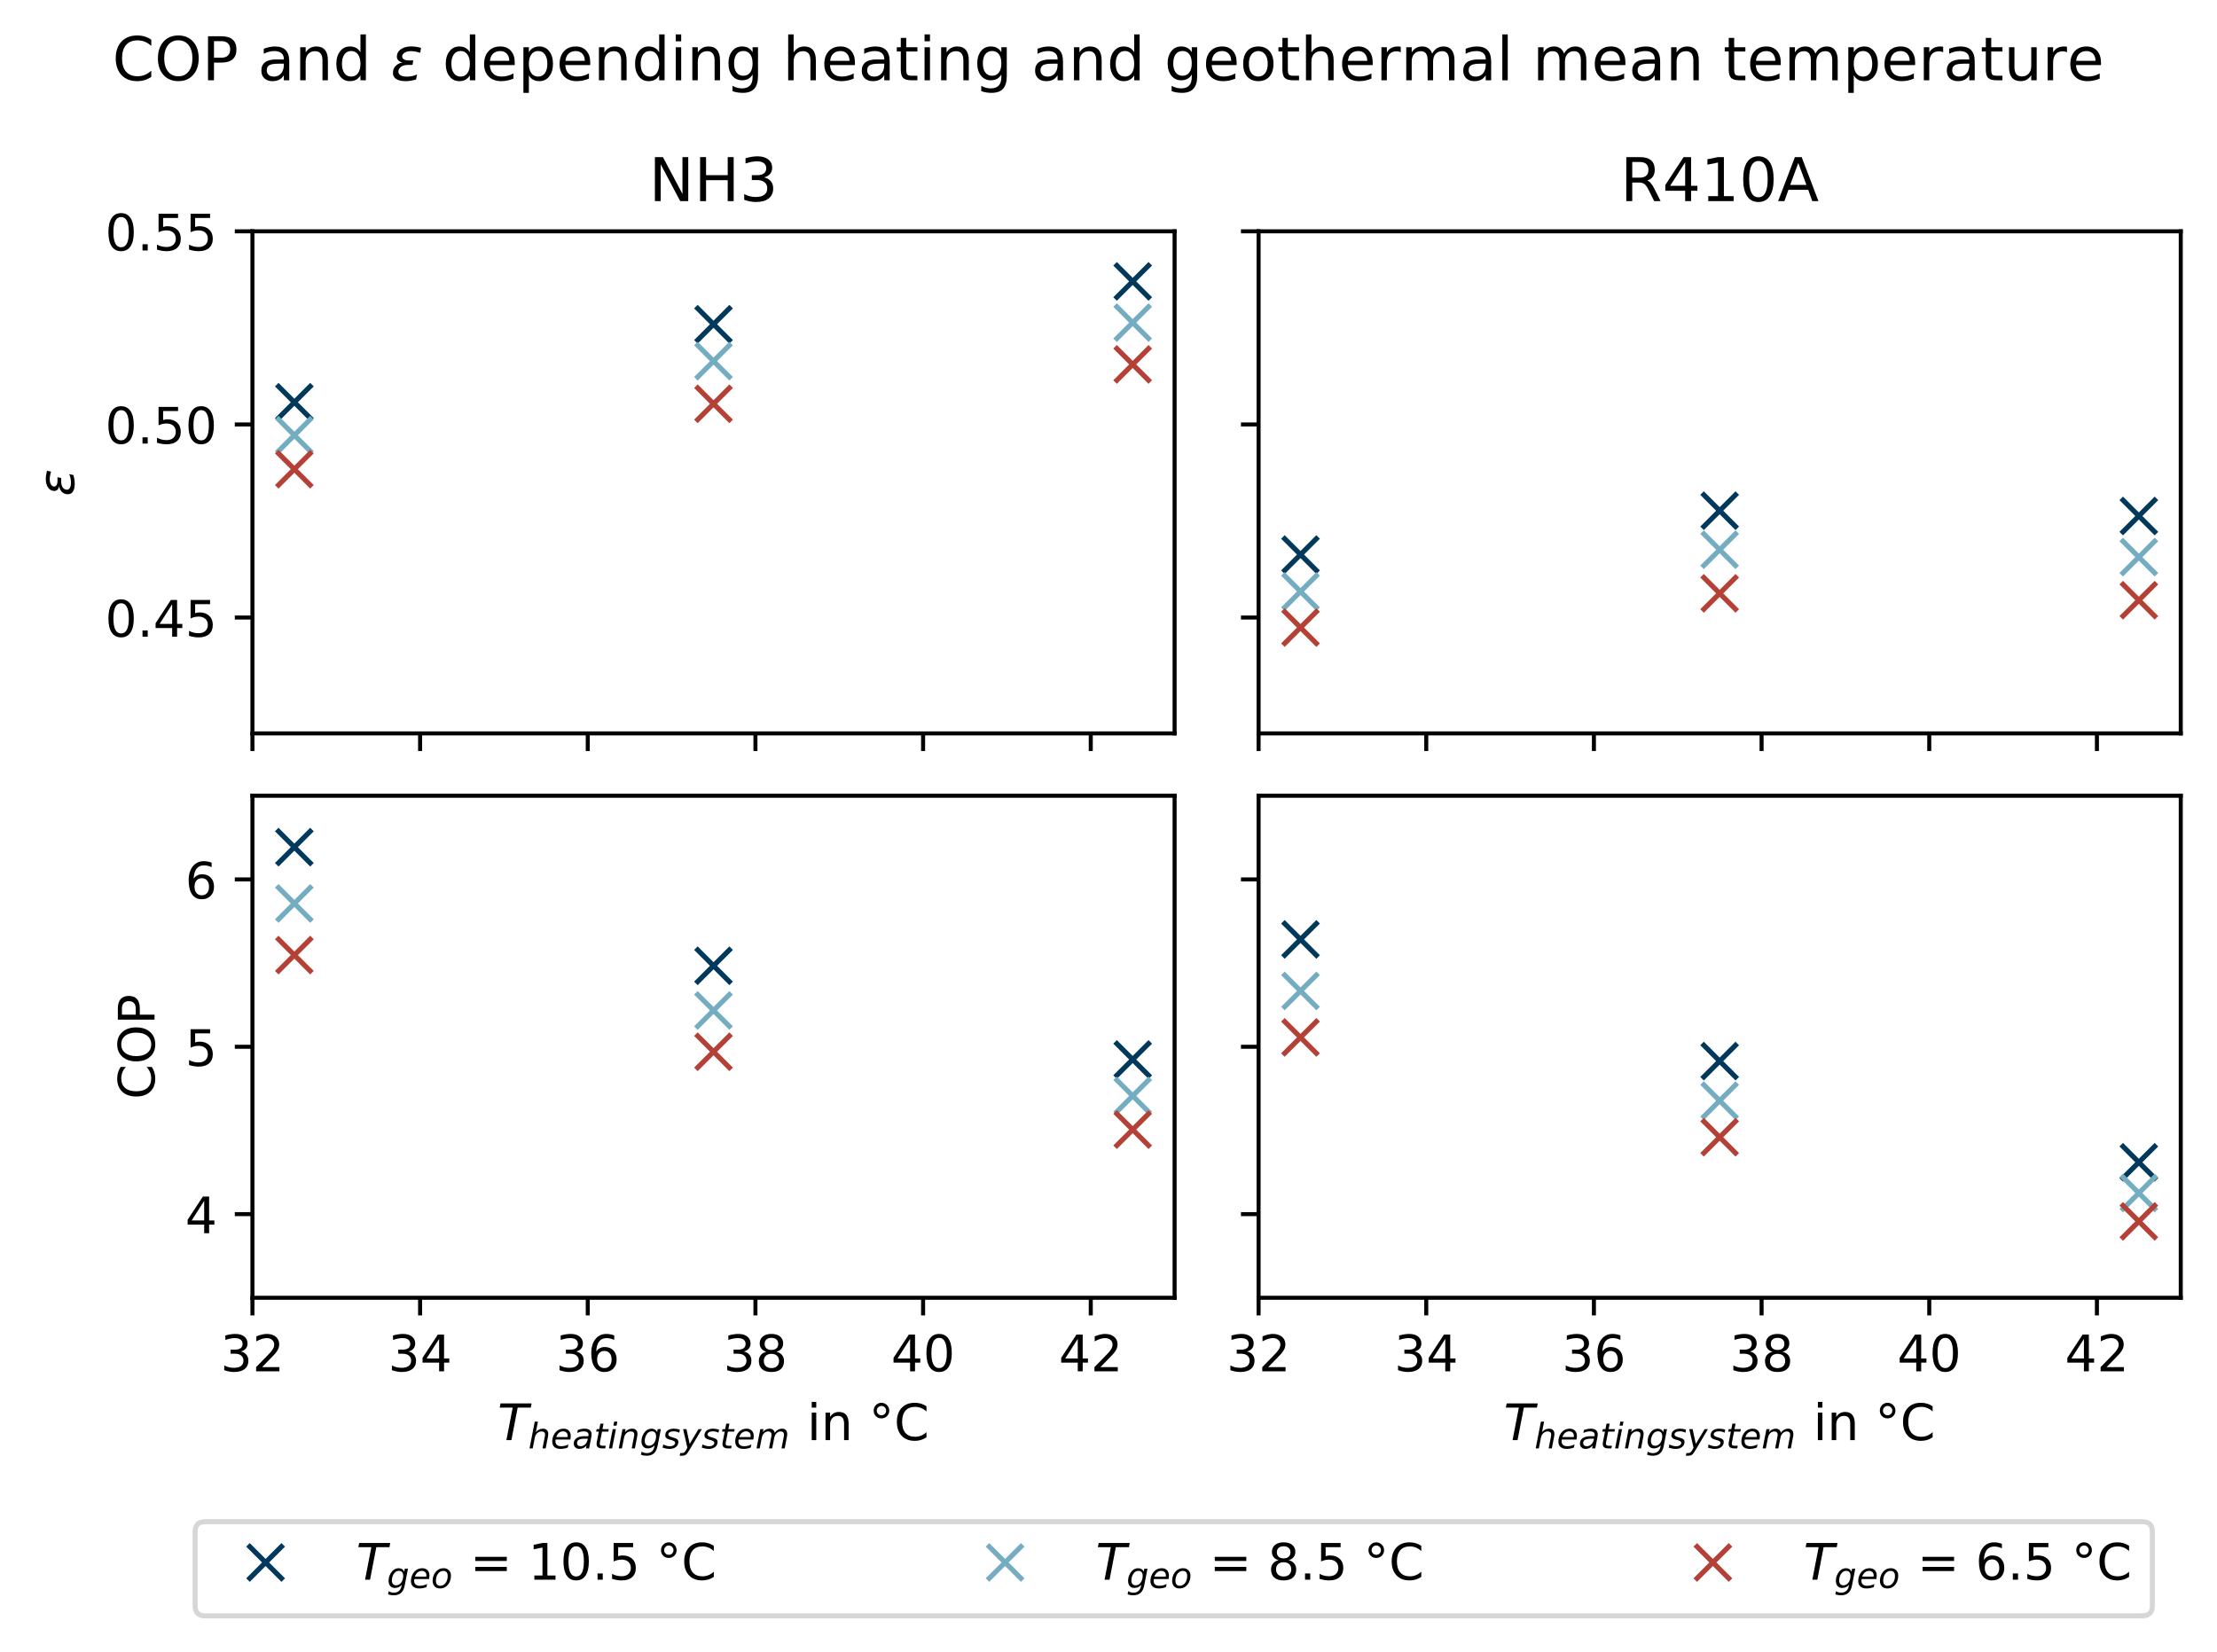 <?xml version="1.0" encoding="utf-8" standalone="no"?>
<!DOCTYPE svg PUBLIC "-//W3C//DTD SVG 1.1//EN"
  "http://www.w3.org/Graphics/SVG/1.1/DTD/svg11.dtd">
<!-- Created with matplotlib (https://matplotlib.org/) -->
<svg height="328.2pt" version="1.1" viewBox="0 0 440.4 328.2" width="440.4pt" xmlns="http://www.w3.org/2000/svg" xmlns:xlink="http://www.w3.org/1999/xlink">
 <defs>
  <style type="text/css">*{stroke-linecap:butt;stroke-linejoin:round;}</style>
 </defs>
 <g id="figure_1">
  <g id="patch_1">
   <path d="M 0 328.2 
L 440.4 328.2 
L 440.4 0 
L 0 0 
z
" style="fill:#ffffff;"/>
  </g>
  <g id="axes_1">
   <g id="patch_2">
    <path d="M 50.144 145.7 
L 233.33 145.7 
L 233.33 45.959 
L 50.144 45.959 
z
" style="fill:#ffffff;"/>
   </g>
   <g id="matplotlib.axis_1">
    <g id="xtick_1">
     <g id="line2d_1">
      <defs>
       <path d="M 0 0 
L 0 3.5 
" id="ma50e7f4aef" style="stroke:#000000;stroke-width:0.8;"/>
      </defs>
      <g>
       <use style="stroke:#000000;stroke-width:0.8;" x="50.144" xlink:href="#ma50e7f4aef" y="145.7"/>
      </g>
     </g>
    </g>
    <g id="xtick_2">
     <g id="line2d_2">
      <g>
       <use style="stroke:#000000;stroke-width:0.8;" x="83.45" xlink:href="#ma50e7f4aef" y="145.7"/>
      </g>
     </g>
    </g>
    <g id="xtick_3">
     <g id="line2d_3">
      <g>
       <use style="stroke:#000000;stroke-width:0.8;" x="116.757" xlink:href="#ma50e7f4aef" y="145.7"/>
      </g>
     </g>
    </g>
    <g id="xtick_4">
     <g id="line2d_4">
      <g>
       <use style="stroke:#000000;stroke-width:0.8;" x="150.064" xlink:href="#ma50e7f4aef" y="145.7"/>
      </g>
     </g>
    </g>
    <g id="xtick_5">
     <g id="line2d_5">
      <g>
       <use style="stroke:#000000;stroke-width:0.8;" x="183.37" xlink:href="#ma50e7f4aef" y="145.7"/>
      </g>
     </g>
    </g>
    <g id="xtick_6">
     <g id="line2d_6">
      <g>
       <use style="stroke:#000000;stroke-width:0.8;" x="216.677" xlink:href="#ma50e7f4aef" y="145.7"/>
      </g>
     </g>
    </g>
   </g>
   <g id="matplotlib.axis_2">
    <g id="ytick_1">
     <g id="line2d_7">
      <defs>
       <path d="M 0 0 
L -3.5 0 
" id="mf0b07af6fc" style="stroke:#000000;stroke-width:0.8;"/>
      </defs>
      <g>
       <use style="stroke:#000000;stroke-width:0.8;" x="50.144" xlink:href="#mf0b07af6fc" y="122.683"/>
      </g>
     </g>
     <g id="text_1">
      <!-- 0.45 -->
      <g transform="translate(20.878 126.482)scale(0.1 -0.1)">
       <defs>
        <path d="M 31.781 66.406 
Q 24.172 66.406 20.328 58.906 
Q 16.5 51.422 16.5 36.375 
Q 16.5 21.391 20.328 13.891 
Q 24.172 6.391 31.781 6.391 
Q 39.453 6.391 43.281 13.891 
Q 47.125 21.391 47.125 36.375 
Q 47.125 51.422 43.281 58.906 
Q 39.453 66.406 31.781 66.406 
z
M 31.781 74.219 
Q 44.047 74.219 50.516 64.516 
Q 56.984 54.828 56.984 36.375 
Q 56.984 17.969 50.516 8.266 
Q 44.047 -1.422 31.781 -1.422 
Q 19.531 -1.422 13.062 8.266 
Q 6.594 17.969 6.594 36.375 
Q 6.594 54.828 13.062 64.516 
Q 19.531 74.219 31.781 74.219 
z
" id="DejaVuSans-48"/>
        <path d="M 10.688 12.406 
L 21 12.406 
L 21 0 
L 10.688 0 
z
" id="DejaVuSans-46"/>
        <path d="M 37.797 64.312 
L 12.891 25.391 
L 37.797 25.391 
z
M 35.203 72.906 
L 47.609 72.906 
L 47.609 25.391 
L 58.016 25.391 
L 58.016 17.188 
L 47.609 17.188 
L 47.609 0 
L 37.797 0 
L 37.797 17.188 
L 4.891 17.188 
L 4.891 26.703 
z
" id="DejaVuSans-52"/>
        <path d="M 10.797 72.906 
L 49.516 72.906 
L 49.516 64.594 
L 19.828 64.594 
L 19.828 46.734 
Q 21.969 47.469 24.109 47.828 
Q 26.266 48.188 28.422 48.188 
Q 40.625 48.188 47.75 41.5 
Q 54.891 34.812 54.891 23.391 
Q 54.891 11.625 47.562 5.094 
Q 40.234 -1.422 26.906 -1.422 
Q 22.312 -1.422 17.547 -0.641 
Q 12.797 0.141 7.719 1.703 
L 7.719 11.625 
Q 12.109 9.234 16.797 8.062 
Q 21.484 6.891 26.703 6.891 
Q 35.156 6.891 40.078 11.328 
Q 45.016 15.766 45.016 23.391 
Q 45.016 31 40.078 35.438 
Q 35.156 39.891 26.703 39.891 
Q 22.75 39.891 18.812 39.016 
Q 14.891 38.141 10.797 36.281 
z
" id="DejaVuSans-53"/>
       </defs>
       <use xlink:href="#DejaVuSans-48"/>
       <use x="63.623" xlink:href="#DejaVuSans-46"/>
       <use x="95.41" xlink:href="#DejaVuSans-52"/>
       <use x="159.033" xlink:href="#DejaVuSans-53"/>
      </g>
     </g>
    </g>
    <g id="ytick_2">
     <g id="line2d_8">
      <g>
       <use style="stroke:#000000;stroke-width:0.8;" x="50.144" xlink:href="#mf0b07af6fc" y="84.321"/>
      </g>
     </g>
     <g id="text_2">
      <!-- 0.50 -->
      <g transform="translate(20.878 88.12)scale(0.1 -0.1)">
       <use xlink:href="#DejaVuSans-48"/>
       <use x="63.623" xlink:href="#DejaVuSans-46"/>
       <use x="95.41" xlink:href="#DejaVuSans-53"/>
       <use x="159.033" xlink:href="#DejaVuSans-48"/>
      </g>
     </g>
    </g>
    <g id="ytick_3">
     <g id="line2d_9">
      <g>
       <use style="stroke:#000000;stroke-width:0.8;" x="50.144" xlink:href="#mf0b07af6fc" y="45.959"/>
      </g>
     </g>
     <g id="text_3">
      <!-- 0.55 -->
      <g transform="translate(20.878 49.758)scale(0.1 -0.1)">
       <use xlink:href="#DejaVuSans-48"/>
       <use x="63.623" xlink:href="#DejaVuSans-46"/>
       <use x="95.41" xlink:href="#DejaVuSans-53"/>
       <use x="159.033" xlink:href="#DejaVuSans-53"/>
      </g>
     </g>
    </g>
    <g id="text_4">
     <!-- $\epsilon$ -->
     <g transform="translate(14.798 98.58)rotate(-90)scale(0.1 -0.1)">
      <defs>
       <path d="M 19.734 29.5 
Q 14.453 30.672 12.156 33.844 
Q 10.453 36.078 10.453 39.109 
Q 10.453 47.406 18.359 52.25 
Q 24.609 56.062 34.188 56.062 
Q 37.891 56.062 41.938 55.469 
Q 46 54.891 50.531 53.719 
L 48.969 45.562 
Q 44.484 46.969 40.719 47.609 
Q 36.859 48.25 33.406 48.25 
Q 27.594 48.25 23.781 46 
Q 19.188 43.312 19.188 39.406 
Q 19.188 36.812 21.578 35.016 
Q 24.422 32.859 30.078 32.859 
L 37.641 32.859 
L 36.234 25.438 
L 29 25.438 
Q 22.266 25.438 18.312 22.953 
Q 12.938 19.578 12.938 14.312 
Q 12.938 10.984 15.828 8.797 
Q 19.438 6.062 26.812 6.062 
Q 31.344 6.062 35.688 6.938 
Q 40.047 7.859 43.844 9.672 
L 42.188 1.312 
Q 37.547 -0.047 33.297 -0.734 
Q 29.047 -1.422 25.141 -1.422 
Q 13.531 -1.422 8.062 3.031 
Q 3.906 6.453 3.906 12.203 
Q 3.906 19.969 9.375 24.75 
Q 13.422 28.328 19.734 29.5 
z
" id="DejaVuSans-Oblique-949"/>
      </defs>
      <use transform="translate(0 0.938)" xlink:href="#DejaVuSans-Oblique-949"/>
     </g>
    </g>
   </g>
   <g id="line2d_10">
    <defs>
     <path d="M -3.5 3.5 
L 3.5 -3.5 
M -3.5 -3.5 
L 3.5 3.5 
" id="m786927c0de" style="stroke:#00395b;"/>
    </defs>
    <g clip-path="url(#p2576f912fe)">
     <use style="fill:#00395b;stroke:#00395b;" x="225.003" xlink:href="#m786927c0de" y="55.9"/>
     <use style="fill:#00395b;stroke:#00395b;" x="141.737" xlink:href="#m786927c0de" y="64.412"/>
     <use style="fill:#00395b;stroke:#00395b;" x="58.47" xlink:href="#m786927c0de" y="79.911"/>
    </g>
   </g>
   <g id="line2d_11">
    <defs>
     <path d="M -3.5 3.5 
L 3.5 -3.5 
M -3.5 -3.5 
L 3.5 3.5 
" id="mcb3ce2ce5d" style="stroke:#74adc1;"/>
    </defs>
    <g clip-path="url(#p2576f912fe)">
     <use style="fill:#74adc1;stroke:#74adc1;" x="225.003" xlink:href="#mcb3ce2ce5d" y="64.091"/>
     <use style="fill:#74adc1;stroke:#74adc1;" x="141.737" xlink:href="#mcb3ce2ce5d" y="71.744"/>
     <use style="fill:#74adc1;stroke:#74adc1;" x="58.47" xlink:href="#mcb3ce2ce5d" y="86.463"/>
    </g>
   </g>
   <g id="line2d_12">
    <defs>
     <path d="M -3.5 3.5 
L 3.5 -3.5 
M -3.5 -3.5 
L 3.5 3.5 
" id="m6013091cd7" style="stroke:#b54036;"/>
    </defs>
    <g clip-path="url(#p2576f912fe)">
     <use style="fill:#b54036;stroke:#b54036;" x="225.003" xlink:href="#m6013091cd7" y="72.396"/>
     <use style="fill:#b54036;stroke:#b54036;" x="141.737" xlink:href="#m6013091cd7" y="80.217"/>
     <use style="fill:#b54036;stroke:#b54036;" x="58.47" xlink:href="#m6013091cd7" y="93.213"/>
    </g>
   </g>
   <g id="patch_3">
    <path d="M 50.144 145.7 
L 50.144 45.959 
" style="fill:none;stroke:#000000;stroke-linecap:square;stroke-linejoin:miter;stroke-width:0.8;"/>
   </g>
   <g id="patch_4">
    <path d="M 233.33 145.7 
L 233.33 45.959 
" style="fill:none;stroke:#000000;stroke-linecap:square;stroke-linejoin:miter;stroke-width:0.8;"/>
   </g>
   <g id="patch_5">
    <path d="M 50.144 145.7 
L 233.33 145.7 
" style="fill:none;stroke:#000000;stroke-linecap:square;stroke-linejoin:miter;stroke-width:0.8;"/>
   </g>
   <g id="patch_6">
    <path d="M 50.144 45.959 
L 233.33 45.959 
" style="fill:none;stroke:#000000;stroke-linecap:square;stroke-linejoin:miter;stroke-width:0.8;"/>
   </g>
   <g id="text_5">
    <!-- NH3 -->
    <g transform="translate(128.919 39.959)scale(0.12 -0.12)">
     <defs>
      <path d="M 9.812 72.906 
L 23.094 72.906 
L 55.422 11.922 
L 55.422 72.906 
L 64.984 72.906 
L 64.984 0 
L 51.703 0 
L 19.391 60.984 
L 19.391 0 
L 9.812 0 
z
" id="DejaVuSans-78"/>
      <path d="M 9.812 72.906 
L 19.672 72.906 
L 19.672 43.016 
L 55.516 43.016 
L 55.516 72.906 
L 65.375 72.906 
L 65.375 0 
L 55.516 0 
L 55.516 34.719 
L 19.672 34.719 
L 19.672 0 
L 9.812 0 
z
" id="DejaVuSans-72"/>
      <path d="M 40.578 39.312 
Q 47.656 37.797 51.625 33 
Q 55.609 28.219 55.609 21.188 
Q 55.609 10.406 48.188 4.484 
Q 40.766 -1.422 27.094 -1.422 
Q 22.516 -1.422 17.656 -0.516 
Q 12.797 0.391 7.625 2.203 
L 7.625 11.719 
Q 11.719 9.328 16.594 8.109 
Q 21.484 6.891 26.812 6.891 
Q 36.078 6.891 40.938 10.547 
Q 45.797 14.203 45.797 21.188 
Q 45.797 27.641 41.281 31.266 
Q 36.766 34.906 28.719 34.906 
L 20.219 34.906 
L 20.219 43.016 
L 29.109 43.016 
Q 36.375 43.016 40.234 45.922 
Q 44.094 48.828 44.094 54.297 
Q 44.094 59.906 40.109 62.906 
Q 36.141 65.922 28.719 65.922 
Q 24.656 65.922 20.016 65.031 
Q 15.375 64.156 9.812 62.312 
L 9.812 71.094 
Q 15.438 72.656 20.344 73.438 
Q 25.25 74.219 29.594 74.219 
Q 40.828 74.219 47.359 69.109 
Q 53.906 64.016 53.906 55.328 
Q 53.906 49.266 50.438 45.094 
Q 46.969 40.922 40.578 39.312 
z
" id="DejaVuSans-51"/>
     </defs>
     <use xlink:href="#DejaVuSans-78"/>
     <use x="74.805" xlink:href="#DejaVuSans-72"/>
     <use x="150" xlink:href="#DejaVuSans-51"/>
    </g>
   </g>
  </g>
  <g id="axes_2">
   <g id="patch_7">
    <path d="M 250.013 145.7 
L 433.2 145.7 
L 433.2 45.959 
L 250.013 45.959 
z
" style="fill:#ffffff;"/>
   </g>
   <g id="matplotlib.axis_3">
    <g id="xtick_7">
     <g id="line2d_13">
      <g>
       <use style="stroke:#000000;stroke-width:0.8;" x="250.013" xlink:href="#ma50e7f4aef" y="145.7"/>
      </g>
     </g>
    </g>
    <g id="xtick_8">
     <g id="line2d_14">
      <g>
       <use style="stroke:#000000;stroke-width:0.8;" x="283.32" xlink:href="#ma50e7f4aef" y="145.7"/>
      </g>
     </g>
    </g>
    <g id="xtick_9">
     <g id="line2d_15">
      <g>
       <use style="stroke:#000000;stroke-width:0.8;" x="316.626" xlink:href="#ma50e7f4aef" y="145.7"/>
      </g>
     </g>
    </g>
    <g id="xtick_10">
     <g id="line2d_16">
      <g>
       <use style="stroke:#000000;stroke-width:0.8;" x="349.933" xlink:href="#ma50e7f4aef" y="145.7"/>
      </g>
     </g>
    </g>
    <g id="xtick_11">
     <g id="line2d_17">
      <g>
       <use style="stroke:#000000;stroke-width:0.8;" x="383.24" xlink:href="#ma50e7f4aef" y="145.7"/>
      </g>
     </g>
    </g>
    <g id="xtick_12">
     <g id="line2d_18">
      <g>
       <use style="stroke:#000000;stroke-width:0.8;" x="416.546" xlink:href="#ma50e7f4aef" y="145.7"/>
      </g>
     </g>
    </g>
   </g>
   <g id="matplotlib.axis_4">
    <g id="ytick_4">
     <g id="line2d_19">
      <g>
       <use style="stroke:#000000;stroke-width:0.8;" x="250.013" xlink:href="#mf0b07af6fc" y="122.683"/>
      </g>
     </g>
    </g>
    <g id="ytick_5">
     <g id="line2d_20">
      <g>
       <use style="stroke:#000000;stroke-width:0.8;" x="250.013" xlink:href="#mf0b07af6fc" y="84.321"/>
      </g>
     </g>
    </g>
    <g id="ytick_6">
     <g id="line2d_21">
      <g>
       <use style="stroke:#000000;stroke-width:0.8;" x="250.013" xlink:href="#mf0b07af6fc" y="45.959"/>
      </g>
     </g>
    </g>
   </g>
   <g id="line2d_22">
    <g clip-path="url(#p49831928e9)">
     <use style="fill:#00395b;stroke:#00395b;" x="424.873" xlink:href="#m786927c0de" y="102.505"/>
     <use style="fill:#00395b;stroke:#00395b;" x="341.606" xlink:href="#m786927c0de" y="101.453"/>
     <use style="fill:#00395b;stroke:#00395b;" x="258.34" xlink:href="#m786927c0de" y="110.171"/>
    </g>
   </g>
   <g id="line2d_23">
    <g clip-path="url(#p49831928e9)">
     <use style="fill:#74adc1;stroke:#74adc1;" x="424.873" xlink:href="#mcb3ce2ce5d" y="110.674"/>
     <use style="fill:#74adc1;stroke:#74adc1;" x="341.606" xlink:href="#mcb3ce2ce5d" y="109.211"/>
     <use style="fill:#74adc1;stroke:#74adc1;" x="258.34" xlink:href="#mcb3ce2ce5d" y="117.51"/>
    </g>
   </g>
   <g id="line2d_24">
    <g clip-path="url(#p49831928e9)">
     <use style="fill:#b54036;stroke:#b54036;" x="424.873" xlink:href="#m6013091cd7" y="119.24"/>
     <use style="fill:#b54036;stroke:#b54036;" x="341.606" xlink:href="#m6013091cd7" y="117.876"/>
     <use style="fill:#b54036;stroke:#b54036;" x="258.34" xlink:href="#m6013091cd7" y="124.668"/>
    </g>
   </g>
   <g id="patch_8">
    <path d="M 250.013 145.7 
L 250.013 45.959 
" style="fill:none;stroke:#000000;stroke-linecap:square;stroke-linejoin:miter;stroke-width:0.8;"/>
   </g>
   <g id="patch_9">
    <path d="M 433.2 145.7 
L 433.2 45.959 
" style="fill:none;stroke:#000000;stroke-linecap:square;stroke-linejoin:miter;stroke-width:0.8;"/>
   </g>
   <g id="patch_10">
    <path d="M 250.013 145.7 
L 433.2 145.7 
" style="fill:none;stroke:#000000;stroke-linecap:square;stroke-linejoin:miter;stroke-width:0.8;"/>
   </g>
   <g id="patch_11">
    <path d="M 250.013 45.959 
L 433.2 45.959 
" style="fill:none;stroke:#000000;stroke-linecap:square;stroke-linejoin:miter;stroke-width:0.8;"/>
   </g>
   <g id="text_6">
    <!-- R410A -->
    <g transform="translate(321.88 39.959)scale(0.12 -0.12)">
     <defs>
      <path d="M 44.391 34.188 
Q 47.562 33.109 50.562 29.594 
Q 53.562 26.078 56.594 19.922 
L 66.609 0 
L 56 0 
L 46.688 18.703 
Q 43.062 26.031 39.672 28.422 
Q 36.281 30.812 30.422 30.812 
L 19.672 30.812 
L 19.672 0 
L 9.812 0 
L 9.812 72.906 
L 32.078 72.906 
Q 44.578 72.906 50.734 67.672 
Q 56.891 62.453 56.891 51.906 
Q 56.891 45.016 53.688 40.469 
Q 50.484 35.938 44.391 34.188 
z
M 19.672 64.797 
L 19.672 38.922 
L 32.078 38.922 
Q 39.203 38.922 42.844 42.219 
Q 46.484 45.516 46.484 51.906 
Q 46.484 58.297 42.844 61.547 
Q 39.203 64.797 32.078 64.797 
z
" id="DejaVuSans-82"/>
      <path d="M 12.406 8.297 
L 28.516 8.297 
L 28.516 63.922 
L 10.984 60.406 
L 10.984 69.391 
L 28.422 72.906 
L 38.281 72.906 
L 38.281 8.297 
L 54.391 8.297 
L 54.391 0 
L 12.406 0 
z
" id="DejaVuSans-49"/>
      <path d="M 34.188 63.188 
L 20.797 26.906 
L 47.609 26.906 
z
M 28.609 72.906 
L 39.797 72.906 
L 67.578 0 
L 57.328 0 
L 50.688 18.703 
L 17.828 18.703 
L 11.188 0 
L 0.781 0 
z
" id="DejaVuSans-65"/>
     </defs>
     <use xlink:href="#DejaVuSans-82"/>
     <use x="69.482" xlink:href="#DejaVuSans-52"/>
     <use x="133.105" xlink:href="#DejaVuSans-49"/>
     <use x="196.729" xlink:href="#DejaVuSans-48"/>
     <use x="260.352" xlink:href="#DejaVuSans-65"/>
    </g>
   </g>
  </g>
  <g id="axes_3">
   <g id="patch_12">
    <path d="M 50.144 257.821 
L 233.33 257.821 
L 233.33 158.08 
L 50.144 158.08 
z
" style="fill:#ffffff;"/>
   </g>
   <g id="matplotlib.axis_5">
    <g id="xtick_13">
     <g id="line2d_25">
      <g>
       <use style="stroke:#000000;stroke-width:0.8;" x="50.144" xlink:href="#ma50e7f4aef" y="257.821"/>
      </g>
     </g>
     <g id="text_7">
      <!-- 32 -->
      <g transform="translate(43.781 272.42)scale(0.1 -0.1)">
       <defs>
        <path d="M 19.188 8.297 
L 53.609 8.297 
L 53.609 0 
L 7.328 0 
L 7.328 8.297 
Q 12.938 14.109 22.625 23.891 
Q 32.328 33.688 34.812 36.531 
Q 39.547 41.844 41.422 45.531 
Q 43.312 49.219 43.312 52.781 
Q 43.312 58.594 39.234 62.25 
Q 35.156 65.922 28.609 65.922 
Q 23.969 65.922 18.812 64.312 
Q 13.672 62.703 7.812 59.422 
L 7.812 69.391 
Q 13.766 71.781 18.938 73 
Q 24.125 74.219 28.422 74.219 
Q 39.75 74.219 46.484 68.547 
Q 53.219 62.891 53.219 53.422 
Q 53.219 48.922 51.531 44.891 
Q 49.859 40.875 45.406 35.406 
Q 44.188 33.984 37.641 27.219 
Q 31.109 20.453 19.188 8.297 
z
" id="DejaVuSans-50"/>
       </defs>
       <use xlink:href="#DejaVuSans-51"/>
       <use x="63.623" xlink:href="#DejaVuSans-50"/>
      </g>
     </g>
    </g>
    <g id="xtick_14">
     <g id="line2d_26">
      <g>
       <use style="stroke:#000000;stroke-width:0.8;" x="83.45" xlink:href="#ma50e7f4aef" y="257.821"/>
      </g>
     </g>
     <g id="text_8">
      <!-- 34 -->
      <g transform="translate(77.088 272.42)scale(0.1 -0.1)">
       <use xlink:href="#DejaVuSans-51"/>
       <use x="63.623" xlink:href="#DejaVuSans-52"/>
      </g>
     </g>
    </g>
    <g id="xtick_15">
     <g id="line2d_27">
      <g>
       <use style="stroke:#000000;stroke-width:0.8;" x="116.757" xlink:href="#ma50e7f4aef" y="257.821"/>
      </g>
     </g>
     <g id="text_9">
      <!-- 36 -->
      <g transform="translate(110.394 272.42)scale(0.1 -0.1)">
       <defs>
        <path d="M 33.016 40.375 
Q 26.375 40.375 22.484 35.828 
Q 18.609 31.297 18.609 23.391 
Q 18.609 15.531 22.484 10.953 
Q 26.375 6.391 33.016 6.391 
Q 39.656 6.391 43.531 10.953 
Q 47.406 15.531 47.406 23.391 
Q 47.406 31.297 43.531 35.828 
Q 39.656 40.375 33.016 40.375 
z
M 52.594 71.297 
L 52.594 62.312 
Q 48.875 64.062 45.094 64.984 
Q 41.312 65.922 37.594 65.922 
Q 27.828 65.922 22.672 59.328 
Q 17.531 52.734 16.797 39.406 
Q 19.672 43.656 24.016 45.922 
Q 28.375 48.188 33.594 48.188 
Q 44.578 48.188 50.953 41.516 
Q 57.328 34.859 57.328 23.391 
Q 57.328 12.156 50.688 5.359 
Q 44.047 -1.422 33.016 -1.422 
Q 20.359 -1.422 13.672 8.266 
Q 6.984 17.969 6.984 36.375 
Q 6.984 53.656 15.188 63.938 
Q 23.391 74.219 37.203 74.219 
Q 40.922 74.219 44.703 73.484 
Q 48.484 72.75 52.594 71.297 
z
" id="DejaVuSans-54"/>
       </defs>
       <use xlink:href="#DejaVuSans-51"/>
       <use x="63.623" xlink:href="#DejaVuSans-54"/>
      </g>
     </g>
    </g>
    <g id="xtick_16">
     <g id="line2d_28">
      <g>
       <use style="stroke:#000000;stroke-width:0.8;" x="150.064" xlink:href="#ma50e7f4aef" y="257.821"/>
      </g>
     </g>
     <g id="text_10">
      <!-- 38 -->
      <g transform="translate(143.701 272.42)scale(0.1 -0.1)">
       <defs>
        <path d="M 31.781 34.625 
Q 24.75 34.625 20.719 30.859 
Q 16.703 27.094 16.703 20.516 
Q 16.703 13.922 20.719 10.156 
Q 24.75 6.391 31.781 6.391 
Q 38.812 6.391 42.859 10.172 
Q 46.922 13.969 46.922 20.516 
Q 46.922 27.094 42.891 30.859 
Q 38.875 34.625 31.781 34.625 
z
M 21.922 38.812 
Q 15.578 40.375 12.031 44.719 
Q 8.5 49.078 8.5 55.328 
Q 8.5 64.062 14.719 69.141 
Q 20.953 74.219 31.781 74.219 
Q 42.672 74.219 48.875 69.141 
Q 55.078 64.062 55.078 55.328 
Q 55.078 49.078 51.531 44.719 
Q 48 40.375 41.703 38.812 
Q 48.828 37.156 52.797 32.312 
Q 56.781 27.484 56.781 20.516 
Q 56.781 9.906 50.312 4.234 
Q 43.844 -1.422 31.781 -1.422 
Q 19.734 -1.422 13.25 4.234 
Q 6.781 9.906 6.781 20.516 
Q 6.781 27.484 10.781 32.312 
Q 14.797 37.156 21.922 38.812 
z
M 18.312 54.391 
Q 18.312 48.734 21.844 45.562 
Q 25.391 42.391 31.781 42.391 
Q 38.141 42.391 41.719 45.562 
Q 45.312 48.734 45.312 54.391 
Q 45.312 60.062 41.719 63.234 
Q 38.141 66.406 31.781 66.406 
Q 25.391 66.406 21.844 63.234 
Q 18.312 60.062 18.312 54.391 
z
" id="DejaVuSans-56"/>
       </defs>
       <use xlink:href="#DejaVuSans-51"/>
       <use x="63.623" xlink:href="#DejaVuSans-56"/>
      </g>
     </g>
    </g>
    <g id="xtick_17">
     <g id="line2d_29">
      <g>
       <use style="stroke:#000000;stroke-width:0.8;" x="183.37" xlink:href="#ma50e7f4aef" y="257.821"/>
      </g>
     </g>
     <g id="text_11">
      <!-- 40 -->
      <g transform="translate(177.008 272.42)scale(0.1 -0.1)">
       <use xlink:href="#DejaVuSans-52"/>
       <use x="63.623" xlink:href="#DejaVuSans-48"/>
      </g>
     </g>
    </g>
    <g id="xtick_18">
     <g id="line2d_30">
      <g>
       <use style="stroke:#000000;stroke-width:0.8;" x="216.677" xlink:href="#ma50e7f4aef" y="257.821"/>
      </g>
     </g>
     <g id="text_12">
      <!-- 42 -->
      <g transform="translate(210.314 272.42)scale(0.1 -0.1)">
       <use xlink:href="#DejaVuSans-52"/>
       <use x="63.623" xlink:href="#DejaVuSans-50"/>
      </g>
     </g>
    </g>
    <g id="text_13">
     <!-- $T_{heating system}$ in °C -->
     <g transform="translate(98.837 286.1)scale(0.1 -0.1)">
      <defs>
       <path d="M 5.906 72.906 
L 67.578 72.906 
L 66.016 64.594 
L 39.984 64.594 
L 27.484 0 
L 17.578 0 
L 30.078 64.594 
L 4.297 64.594 
z
" id="DejaVuSans-Oblique-84"/>
       <path d="M 55.719 33.016 
L 49.312 0 
L 40.281 0 
L 46.688 32.672 
Q 47.125 34.969 47.359 36.719 
Q 47.609 38.484 47.609 39.5 
Q 47.609 43.609 45.016 45.891 
Q 42.438 48.188 37.797 48.188 
Q 30.562 48.188 25.266 43.297 
Q 19.969 38.422 18.406 30.328 
L 12.5 0 
L 3.516 0 
L 18.312 75.984 
L 27.297 75.984 
L 21.484 46.094 
Q 24.906 50.688 30.219 53.344 
Q 35.547 56 41.406 56 
Q 48.641 56 52.609 52.094 
Q 56.594 48.188 56.594 41.109 
Q 56.594 39.359 56.375 37.359 
Q 56.156 35.359 55.719 33.016 
z
" id="DejaVuSans-Oblique-104"/>
       <path d="M 48.094 32.234 
Q 48.25 33.016 48.312 33.844 
Q 48.391 34.672 48.391 35.5 
Q 48.391 41.453 44.891 44.922 
Q 41.406 48.391 35.406 48.391 
Q 28.719 48.391 23.578 44.156 
Q 18.453 39.938 15.828 32.172 
z
M 55.906 25.203 
L 14.109 25.203 
Q 13.812 23.344 13.719 22.266 
Q 13.625 21.188 13.625 20.406 
Q 13.625 13.625 17.797 9.906 
Q 21.969 6.203 29.594 6.203 
Q 35.453 6.203 40.672 7.516 
Q 45.906 8.844 50.391 11.375 
L 48.688 2.484 
Q 43.844 0.531 38.688 -0.438 
Q 33.547 -1.422 28.219 -1.422 
Q 16.844 -1.422 10.719 4.016 
Q 4.594 9.469 4.594 19.484 
Q 4.594 28.031 7.641 35.375 
Q 10.688 42.719 16.609 48.484 
Q 20.406 52.094 25.656 54.047 
Q 30.906 56 36.812 56 
Q 46.094 56 51.578 50.438 
Q 57.078 44.875 57.078 35.5 
Q 57.078 33.25 56.781 30.688 
Q 56.5 28.125 55.906 25.203 
z
" id="DejaVuSans-Oblique-101"/>
       <path d="M 53.719 31.203 
L 47.609 0 
L 38.625 0 
L 40.281 8.297 
Q 36.328 3.422 31.266 1 
Q 26.219 -1.422 20.016 -1.422 
Q 13.031 -1.422 8.562 2.844 
Q 4.109 7.125 4.109 13.812 
Q 4.109 23.391 11.75 28.953 
Q 19.391 34.516 32.812 34.516 
L 45.312 34.516 
L 45.797 36.922 
Q 45.906 37.312 45.953 37.766 
Q 46 38.234 46 39.203 
Q 46 43.562 42.453 45.969 
Q 38.922 48.391 32.516 48.391 
Q 28.125 48.391 23.5 47.266 
Q 18.891 46.141 14.016 43.891 
L 15.578 52.203 
Q 20.656 54.109 25.516 55.047 
Q 30.375 56 34.906 56 
Q 44.578 56 49.625 51.797 
Q 54.688 47.609 54.688 39.594 
Q 54.688 37.984 54.438 35.812 
Q 54.203 33.641 53.719 31.203 
z
M 44 27.484 
L 35.016 27.484 
Q 23.969 27.484 18.672 24.531 
Q 13.375 21.578 13.375 15.375 
Q 13.375 11.078 16.078 8.641 
Q 18.797 6.203 23.578 6.203 
Q 30.906 6.203 36.375 11.453 
Q 41.844 16.703 43.609 25.484 
z
" id="DejaVuSans-Oblique-97"/>
       <path d="M 42.281 54.688 
L 40.922 47.703 
L 23 47.703 
L 17.188 18.016 
Q 16.891 16.359 16.75 15.234 
Q 16.609 14.109 16.609 13.484 
Q 16.609 10.359 18.484 8.938 
Q 20.359 7.516 24.516 7.516 
L 33.594 7.516 
L 32.078 0 
L 23.484 0 
Q 15.484 0 11.547 3.125 
Q 7.625 6.25 7.625 12.594 
Q 7.625 13.719 7.766 15.062 
Q 7.906 16.406 8.203 18.016 
L 14.016 47.703 
L 6.391 47.703 
L 7.812 54.688 
L 15.281 54.688 
L 18.312 70.219 
L 27.297 70.219 
L 24.312 54.688 
z
" id="DejaVuSans-Oblique-116"/>
       <path d="M 18.312 75.984 
L 27.297 75.984 
L 25.094 64.594 
L 16.109 64.594 
z
M 14.203 54.688 
L 23.188 54.688 
L 12.5 0 
L 3.516 0 
z
" id="DejaVuSans-Oblique-105"/>
       <path d="M 55.719 33.016 
L 49.312 0 
L 40.281 0 
L 46.688 32.672 
Q 47.125 34.969 47.359 36.719 
Q 47.609 38.484 47.609 39.5 
Q 47.609 43.609 45.016 45.891 
Q 42.438 48.188 37.797 48.188 
Q 30.562 48.188 25.344 43.375 
Q 20.125 38.578 18.5 30.328 
L 12.5 0 
L 3.516 0 
L 14.109 54.688 
L 23.094 54.688 
L 21.297 46.094 
Q 25.047 50.828 30.312 53.406 
Q 35.594 56 41.406 56 
Q 48.641 56 52.609 52.094 
Q 56.594 48.188 56.594 41.109 
Q 56.594 39.359 56.375 37.359 
Q 56.156 35.359 55.719 33.016 
z
" id="DejaVuSans-Oblique-110"/>
       <path d="M 59.625 54.688 
L 50.297 6.781 
Q 47.609 -7.125 40.016 -13.953 
Q 32.422 -20.797 19.578 -20.797 
Q 14.844 -20.797 10.781 -20.094 
Q 6.734 -19.391 3.219 -17.922 
L 4.891 -9.188 
Q 8.203 -11.328 11.906 -12.344 
Q 15.625 -13.375 19.828 -13.375 
Q 28.375 -13.375 33.859 -8.703 
Q 39.359 -4.047 41.109 4.688 
L 41.891 8.797 
Q 38.141 4.5 33.156 2.25 
Q 28.172 0 22.406 0 
Q 14.109 0 9.344 5.484 
Q 4.594 10.984 4.594 20.609 
Q 4.594 28.172 7.469 35.422 
Q 10.359 42.672 15.578 48.297 
Q 19.047 52 23.656 54 
Q 28.266 56 33.297 56 
Q 38.812 56 42.906 53.438 
Q 47.016 50.875 49.031 46.188 
L 50.594 54.688 
z
M 46.094 34.625 
Q 46.094 41.266 42.969 44.875 
Q 39.844 48.484 34.078 48.484 
Q 30.516 48.484 27.297 47.062 
Q 24.078 45.656 21.781 43.109 
Q 18.062 38.922 15.984 33.234 
Q 13.922 27.547 13.922 21.484 
Q 13.922 14.75 17.062 11.125 
Q 20.219 7.516 26.125 7.516 
Q 34.672 7.516 40.375 15.25 
Q 46.094 23 46.094 34.625 
z
" id="DejaVuSans-Oblique-103"/>
       <path d="M 50 53.078 
L 48.297 44.578 
Q 44.734 46.531 40.766 47.5 
Q 36.812 48.484 32.625 48.484 
Q 25.531 48.484 21.453 46.062 
Q 17.391 43.656 17.391 39.5 
Q 17.391 34.672 26.859 32.078 
Q 27.594 31.891 27.938 31.781 
L 30.812 30.906 
Q 39.797 28.422 42.797 25.688 
Q 45.797 22.953 45.797 18.219 
Q 45.797 9.516 38.891 4.047 
Q 31.984 -1.422 20.797 -1.422 
Q 16.453 -1.422 11.672 -0.578 
Q 6.891 0.25 1.125 2 
L 2.875 11.281 
Q 7.812 8.734 12.594 7.422 
Q 17.391 6.109 21.781 6.109 
Q 28.375 6.109 32.5 8.938 
Q 36.625 11.766 36.625 16.109 
Q 36.625 20.797 25.781 23.688 
L 24.859 23.922 
L 21.781 24.703 
Q 14.938 26.516 11.766 29.469 
Q 8.594 32.422 8.594 37.016 
Q 8.594 45.75 15.156 50.875 
Q 21.734 56 33.016 56 
Q 37.453 56 41.672 55.266 
Q 45.906 54.547 50 53.078 
z
" id="DejaVuSans-Oblique-115"/>
       <path d="M 24.812 -5.078 
Q 18.562 -15.578 14.625 -18.188 
Q 10.688 -20.797 4.594 -20.797 
L -2.484 -20.797 
L -0.984 -13.281 
L 4.203 -13.281 
Q 7.953 -13.281 10.594 -11.234 
Q 13.234 -9.188 16.5 -3.219 
L 19.281 2 
L 7.172 54.688 
L 16.703 54.688 
L 25.781 12.797 
L 50.875 54.688 
L 60.297 54.688 
z
" id="DejaVuSans-Oblique-121"/>
       <path d="M 89.797 33.016 
L 83.406 0 
L 74.422 0 
L 80.719 32.719 
Q 81.109 34.812 81.297 36.328 
Q 81.5 37.844 81.5 38.922 
Q 81.5 43.312 79.047 45.75 
Q 76.609 48.188 72.219 48.188 
Q 65.672 48.188 60.547 43.281 
Q 55.422 38.375 53.906 30.516 
L 47.906 0 
L 38.922 0 
L 45.312 32.719 
Q 45.703 34.516 45.891 36.047 
Q 46.094 37.594 46.094 38.812 
Q 46.094 43.266 43.656 45.719 
Q 41.219 48.188 36.922 48.188 
Q 30.281 48.188 25.141 43.281 
Q 20.016 38.375 18.5 30.516 
L 12.5 0 
L 3.516 0 
L 14.203 54.688 
L 23.188 54.688 
L 21.484 46.188 
Q 25.141 50.984 30.047 53.484 
Q 34.969 56 40.578 56 
Q 46.531 56 50.359 52.875 
Q 54.203 49.75 54.984 44.188 
Q 59.078 49.953 64.469 52.969 
Q 69.875 56 75.875 56 
Q 82.906 56 86.734 51.953 
Q 90.578 47.906 90.578 40.484 
Q 90.578 38.875 90.375 36.938 
Q 90.188 35.016 89.797 33.016 
z
" id="DejaVuSans-Oblique-109"/>
       <path id="DejaVuSans-32"/>
       <path d="M 9.422 54.688 
L 18.406 54.688 
L 18.406 0 
L 9.422 0 
z
M 9.422 75.984 
L 18.406 75.984 
L 18.406 64.594 
L 9.422 64.594 
z
" id="DejaVuSans-105"/>
       <path d="M 54.891 33.016 
L 54.891 0 
L 45.906 0 
L 45.906 32.719 
Q 45.906 40.484 42.875 44.328 
Q 39.844 48.188 33.797 48.188 
Q 26.516 48.188 22.312 43.547 
Q 18.109 38.922 18.109 30.906 
L 18.109 0 
L 9.078 0 
L 9.078 54.688 
L 18.109 54.688 
L 18.109 46.188 
Q 21.344 51.125 25.703 53.562 
Q 30.078 56 35.797 56 
Q 45.219 56 50.047 50.172 
Q 54.891 44.344 54.891 33.016 
z
" id="DejaVuSans-110"/>
       <path d="M 25 67.922 
Q 21.094 67.922 18.406 65.203 
Q 15.719 62.5 15.719 58.594 
Q 15.719 54.734 18.406 52.078 
Q 21.094 49.422 25 49.422 
Q 28.906 49.422 31.594 52.078 
Q 34.281 54.734 34.281 58.594 
Q 34.281 62.453 31.562 65.188 
Q 28.859 67.922 25 67.922 
z
M 25 74.219 
Q 28.125 74.219 31 73.016 
Q 33.891 71.828 35.984 69.578 
Q 38.234 67.391 39.359 64.594 
Q 40.484 61.812 40.484 58.594 
Q 40.484 52.156 35.969 47.688 
Q 31.453 43.219 24.906 43.219 
Q 18.312 43.219 13.906 47.609 
Q 9.516 52 9.516 58.594 
Q 9.516 65.141 14 69.672 
Q 18.5 74.219 25 74.219 
z
" id="DejaVuSans-176"/>
       <path d="M 64.406 67.281 
L 64.406 56.891 
Q 59.422 61.531 53.781 63.812 
Q 48.141 66.109 41.797 66.109 
Q 29.297 66.109 22.656 58.469 
Q 16.016 50.828 16.016 36.375 
Q 16.016 21.969 22.656 14.328 
Q 29.297 6.688 41.797 6.688 
Q 48.141 6.688 53.781 8.984 
Q 59.422 11.281 64.406 15.922 
L 64.406 5.609 
Q 59.234 2.094 53.438 0.328 
Q 47.656 -1.422 41.219 -1.422 
Q 24.656 -1.422 15.125 8.703 
Q 5.609 18.844 5.609 36.375 
Q 5.609 53.953 15.125 64.078 
Q 24.656 74.219 41.219 74.219 
Q 47.75 74.219 53.531 72.484 
Q 59.328 70.75 64.406 67.281 
z
" id="DejaVuSans-67"/>
      </defs>
      <use transform="translate(0 0.016)" xlink:href="#DejaVuSans-Oblique-84"/>
      <use transform="translate(61.084 -16.391)scale(0.7)" xlink:href="#DejaVuSans-Oblique-104"/>
      <use transform="translate(105.449 -16.391)scale(0.7)" xlink:href="#DejaVuSans-Oblique-101"/>
      <use transform="translate(148.516 -16.391)scale(0.7)" xlink:href="#DejaVuSans-Oblique-97"/>
      <use transform="translate(191.411 -16.391)scale(0.7)" xlink:href="#DejaVuSans-Oblique-116"/>
      <use transform="translate(218.857 -16.391)scale(0.7)" xlink:href="#DejaVuSans-Oblique-105"/>
      <use transform="translate(238.306 -16.391)scale(0.7)" xlink:href="#DejaVuSans-Oblique-110"/>
      <use transform="translate(282.671 -16.391)scale(0.7)" xlink:href="#DejaVuSans-Oblique-103"/>
      <use transform="translate(327.104 -16.391)scale(0.7)" xlink:href="#DejaVuSans-Oblique-115"/>
      <use transform="translate(363.574 -16.391)scale(0.7)" xlink:href="#DejaVuSans-Oblique-121"/>
      <use transform="translate(405 -16.391)scale(0.7)" xlink:href="#DejaVuSans-Oblique-115"/>
      <use transform="translate(441.47 -16.391)scale(0.7)" xlink:href="#DejaVuSans-Oblique-116"/>
      <use transform="translate(468.916 -16.391)scale(0.7)" xlink:href="#DejaVuSans-Oblique-101"/>
      <use transform="translate(511.982 -16.391)scale(0.7)" xlink:href="#DejaVuSans-Oblique-109"/>
      <use transform="translate(582.905 0.016)" xlink:href="#DejaVuSans-32"/>
      <use transform="translate(614.692 0.016)" xlink:href="#DejaVuSans-105"/>
      <use transform="translate(642.476 0.016)" xlink:href="#DejaVuSans-110"/>
      <use transform="translate(705.854 0.016)" xlink:href="#DejaVuSans-32"/>
      <use transform="translate(737.642 0.016)" xlink:href="#DejaVuSans-176"/>
      <use transform="translate(787.642 0.016)" xlink:href="#DejaVuSans-67"/>
     </g>
    </g>
   </g>
   <g id="matplotlib.axis_6">
    <g id="ytick_7">
     <g id="line2d_31">
      <g>
       <use style="stroke:#000000;stroke-width:0.8;" x="50.144" xlink:href="#mf0b07af6fc" y="241.198"/>
      </g>
     </g>
     <g id="text_14">
      <!-- 4 -->
      <g transform="translate(36.781 244.997)scale(0.1 -0.1)">
       <use xlink:href="#DejaVuSans-52"/>
      </g>
     </g>
    </g>
    <g id="ytick_8">
     <g id="line2d_32">
      <g>
       <use style="stroke:#000000;stroke-width:0.8;" x="50.144" xlink:href="#mf0b07af6fc" y="207.951"/>
      </g>
     </g>
     <g id="text_15">
      <!-- 5 -->
      <g transform="translate(36.781 211.75)scale(0.1 -0.1)">
       <use xlink:href="#DejaVuSans-53"/>
      </g>
     </g>
    </g>
    <g id="ytick_9">
     <g id="line2d_33">
      <g>
       <use style="stroke:#000000;stroke-width:0.8;" x="50.144" xlink:href="#mf0b07af6fc" y="174.704"/>
      </g>
     </g>
     <g id="text_16">
      <!-- 6 -->
      <g transform="translate(36.781 178.503)scale(0.1 -0.1)">
       <use xlink:href="#DejaVuSans-54"/>
      </g>
     </g>
    </g>
    <g id="text_17">
     <!-- COP -->
     <g transform="translate(30.702 218.393)rotate(-90)scale(0.1 -0.1)">
      <defs>
       <path d="M 39.406 66.219 
Q 28.656 66.219 22.328 58.203 
Q 16.016 50.203 16.016 36.375 
Q 16.016 22.609 22.328 14.594 
Q 28.656 6.594 39.406 6.594 
Q 50.141 6.594 56.422 14.594 
Q 62.703 22.609 62.703 36.375 
Q 62.703 50.203 56.422 58.203 
Q 50.141 66.219 39.406 66.219 
z
M 39.406 74.219 
Q 54.734 74.219 63.906 63.938 
Q 73.094 53.656 73.094 36.375 
Q 73.094 19.141 63.906 8.859 
Q 54.734 -1.422 39.406 -1.422 
Q 24.031 -1.422 14.812 8.828 
Q 5.609 19.094 5.609 36.375 
Q 5.609 53.656 14.812 63.938 
Q 24.031 74.219 39.406 74.219 
z
" id="DejaVuSans-79"/>
       <path d="M 19.672 64.797 
L 19.672 37.406 
L 32.078 37.406 
Q 38.969 37.406 42.719 40.969 
Q 46.484 44.531 46.484 51.125 
Q 46.484 57.672 42.719 61.234 
Q 38.969 64.797 32.078 64.797 
z
M 9.812 72.906 
L 32.078 72.906 
Q 44.344 72.906 50.609 67.359 
Q 56.891 61.812 56.891 51.125 
Q 56.891 40.328 50.609 34.812 
Q 44.344 29.297 32.078 29.297 
L 19.672 29.297 
L 19.672 0 
L 9.812 0 
z
" id="DejaVuSans-80"/>
      </defs>
      <use xlink:href="#DejaVuSans-67"/>
      <use x="69.824" xlink:href="#DejaVuSans-79"/>
      <use x="148.535" xlink:href="#DejaVuSans-80"/>
     </g>
    </g>
   </g>
   <g id="line2d_34">
    <g clip-path="url(#pc192223f24)">
     <use style="fill:#00395b;stroke:#00395b;" x="225.003" xlink:href="#m786927c0de" y="210.477"/>
     <use style="fill:#00395b;stroke:#00395b;" x="141.737" xlink:href="#m786927c0de" y="191.861"/>
     <use style="fill:#00395b;stroke:#00395b;" x="58.47" xlink:href="#m786927c0de" y="168.295"/>
    </g>
   </g>
   <g id="line2d_35">
    <g clip-path="url(#pc192223f24)">
     <use style="fill:#74adc1;stroke:#74adc1;" x="225.003" xlink:href="#mcb3ce2ce5d" y="217.706"/>
     <use style="fill:#74adc1;stroke:#74adc1;" x="141.737" xlink:href="#mcb3ce2ce5d" y="200.738"/>
     <use style="fill:#74adc1;stroke:#74adc1;" x="58.47" xlink:href="#mcb3ce2ce5d" y="179.48"/>
    </g>
   </g>
   <g id="line2d_36">
    <g clip-path="url(#pc192223f24)">
     <use style="fill:#b54036;stroke:#b54036;" x="225.003" xlink:href="#m6013091cd7" y="224.413"/>
     <use style="fill:#b54036;stroke:#b54036;" x="141.737" xlink:href="#m6013091cd7" y="208.94"/>
     <use style="fill:#b54036;stroke:#b54036;" x="58.47" xlink:href="#m6013091cd7" y="189.738"/>
    </g>
   </g>
   <g id="patch_13">
    <path d="M 50.144 257.821 
L 50.144 158.08 
" style="fill:none;stroke:#000000;stroke-linecap:square;stroke-linejoin:miter;stroke-width:0.8;"/>
   </g>
   <g id="patch_14">
    <path d="M 233.33 257.821 
L 233.33 158.08 
" style="fill:none;stroke:#000000;stroke-linecap:square;stroke-linejoin:miter;stroke-width:0.8;"/>
   </g>
   <g id="patch_15">
    <path d="M 50.144 257.821 
L 233.33 257.821 
" style="fill:none;stroke:#000000;stroke-linecap:square;stroke-linejoin:miter;stroke-width:0.8;"/>
   </g>
   <g id="patch_16">
    <path d="M 50.144 158.08 
L 233.33 158.08 
" style="fill:none;stroke:#000000;stroke-linecap:square;stroke-linejoin:miter;stroke-width:0.8;"/>
   </g>
  </g>
  <g id="axes_4">
   <g id="patch_17">
    <path d="M 250.013 257.821 
L 433.2 257.821 
L 433.2 158.08 
L 250.013 158.08 
z
" style="fill:#ffffff;"/>
   </g>
   <g id="matplotlib.axis_7">
    <g id="xtick_19">
     <g id="line2d_37">
      <g>
       <use style="stroke:#000000;stroke-width:0.8;" x="250.013" xlink:href="#ma50e7f4aef" y="257.821"/>
      </g>
     </g>
     <g id="text_18">
      <!-- 32 -->
      <g transform="translate(243.651 272.42)scale(0.1 -0.1)">
       <use xlink:href="#DejaVuSans-51"/>
       <use x="63.623" xlink:href="#DejaVuSans-50"/>
      </g>
     </g>
    </g>
    <g id="xtick_20">
     <g id="line2d_38">
      <g>
       <use style="stroke:#000000;stroke-width:0.8;" x="283.32" xlink:href="#ma50e7f4aef" y="257.821"/>
      </g>
     </g>
     <g id="text_19">
      <!-- 34 -->
      <g transform="translate(276.957 272.42)scale(0.1 -0.1)">
       <use xlink:href="#DejaVuSans-51"/>
       <use x="63.623" xlink:href="#DejaVuSans-52"/>
      </g>
     </g>
    </g>
    <g id="xtick_21">
     <g id="line2d_39">
      <g>
       <use style="stroke:#000000;stroke-width:0.8;" x="316.626" xlink:href="#ma50e7f4aef" y="257.821"/>
      </g>
     </g>
     <g id="text_20">
      <!-- 36 -->
      <g transform="translate(310.264 272.42)scale(0.1 -0.1)">
       <use xlink:href="#DejaVuSans-51"/>
       <use x="63.623" xlink:href="#DejaVuSans-54"/>
      </g>
     </g>
    </g>
    <g id="xtick_22">
     <g id="line2d_40">
      <g>
       <use style="stroke:#000000;stroke-width:0.8;" x="349.933" xlink:href="#ma50e7f4aef" y="257.821"/>
      </g>
     </g>
     <g id="text_21">
      <!-- 38 -->
      <g transform="translate(343.57 272.42)scale(0.1 -0.1)">
       <use xlink:href="#DejaVuSans-51"/>
       <use x="63.623" xlink:href="#DejaVuSans-56"/>
      </g>
     </g>
    </g>
    <g id="xtick_23">
     <g id="line2d_41">
      <g>
       <use style="stroke:#000000;stroke-width:0.8;" x="383.24" xlink:href="#ma50e7f4aef" y="257.821"/>
      </g>
     </g>
     <g id="text_22">
      <!-- 40 -->
      <g transform="translate(376.877 272.42)scale(0.1 -0.1)">
       <use xlink:href="#DejaVuSans-52"/>
       <use x="63.623" xlink:href="#DejaVuSans-48"/>
      </g>
     </g>
    </g>
    <g id="xtick_24">
     <g id="line2d_42">
      <g>
       <use style="stroke:#000000;stroke-width:0.8;" x="416.546" xlink:href="#ma50e7f4aef" y="257.821"/>
      </g>
     </g>
     <g id="text_23">
      <!-- 42 -->
      <g transform="translate(410.184 272.42)scale(0.1 -0.1)">
       <use xlink:href="#DejaVuSans-52"/>
       <use x="63.623" xlink:href="#DejaVuSans-50"/>
      </g>
     </g>
    </g>
    <g id="text_24">
     <!-- $T_{heating system}$ in °C -->
     <g transform="translate(298.706 286.1)scale(0.1 -0.1)">
      <use transform="translate(0 0.016)" xlink:href="#DejaVuSans-Oblique-84"/>
      <use transform="translate(61.084 -16.391)scale(0.7)" xlink:href="#DejaVuSans-Oblique-104"/>
      <use transform="translate(105.449 -16.391)scale(0.7)" xlink:href="#DejaVuSans-Oblique-101"/>
      <use transform="translate(148.516 -16.391)scale(0.7)" xlink:href="#DejaVuSans-Oblique-97"/>
      <use transform="translate(191.411 -16.391)scale(0.7)" xlink:href="#DejaVuSans-Oblique-116"/>
      <use transform="translate(218.857 -16.391)scale(0.7)" xlink:href="#DejaVuSans-Oblique-105"/>
      <use transform="translate(238.306 -16.391)scale(0.7)" xlink:href="#DejaVuSans-Oblique-110"/>
      <use transform="translate(282.671 -16.391)scale(0.7)" xlink:href="#DejaVuSans-Oblique-103"/>
      <use transform="translate(327.104 -16.391)scale(0.7)" xlink:href="#DejaVuSans-Oblique-115"/>
      <use transform="translate(363.574 -16.391)scale(0.7)" xlink:href="#DejaVuSans-Oblique-121"/>
      <use transform="translate(405 -16.391)scale(0.7)" xlink:href="#DejaVuSans-Oblique-115"/>
      <use transform="translate(441.47 -16.391)scale(0.7)" xlink:href="#DejaVuSans-Oblique-116"/>
      <use transform="translate(468.916 -16.391)scale(0.7)" xlink:href="#DejaVuSans-Oblique-101"/>
      <use transform="translate(511.982 -16.391)scale(0.7)" xlink:href="#DejaVuSans-Oblique-109"/>
      <use transform="translate(582.905 0.016)" xlink:href="#DejaVuSans-32"/>
      <use transform="translate(614.692 0.016)" xlink:href="#DejaVuSans-105"/>
      <use transform="translate(642.476 0.016)" xlink:href="#DejaVuSans-110"/>
      <use transform="translate(705.854 0.016)" xlink:href="#DejaVuSans-32"/>
      <use transform="translate(737.642 0.016)" xlink:href="#DejaVuSans-176"/>
      <use transform="translate(787.642 0.016)" xlink:href="#DejaVuSans-67"/>
     </g>
    </g>
   </g>
   <g id="matplotlib.axis_8">
    <g id="ytick_10">
     <g id="line2d_43">
      <g>
       <use style="stroke:#000000;stroke-width:0.8;" x="250.013" xlink:href="#mf0b07af6fc" y="241.198"/>
      </g>
     </g>
    </g>
    <g id="ytick_11">
     <g id="line2d_44">
      <g>
       <use style="stroke:#000000;stroke-width:0.8;" x="250.013" xlink:href="#mf0b07af6fc" y="207.951"/>
      </g>
     </g>
    </g>
    <g id="ytick_12">
     <g id="line2d_45">
      <g>
       <use style="stroke:#000000;stroke-width:0.8;" x="250.013" xlink:href="#mf0b07af6fc" y="174.704"/>
      </g>
     </g>
    </g>
   </g>
   <g id="line2d_46">
    <g clip-path="url(#p00d614e10b)">
     <use style="fill:#00395b;stroke:#00395b;" x="424.873" xlink:href="#m786927c0de" y="230.899"/>
     <use style="fill:#00395b;stroke:#00395b;" x="341.606" xlink:href="#m786927c0de" y="210.797"/>
     <use style="fill:#00395b;stroke:#00395b;" x="258.34" xlink:href="#m786927c0de" y="186.622"/>
    </g>
   </g>
   <g id="line2d_47">
    <g clip-path="url(#p00d614e10b)">
     <use style="fill:#74adc1;stroke:#74adc1;" x="424.873" xlink:href="#mcb3ce2ce5d" y="237.014"/>
     <use style="fill:#74adc1;stroke:#74adc1;" x="341.606" xlink:href="#mcb3ce2ce5d" y="218.661"/>
     <use style="fill:#74adc1;stroke:#74adc1;" x="258.34" xlink:href="#mcb3ce2ce5d" y="196.861"/>
    </g>
   </g>
   <g id="line2d_48">
    <g clip-path="url(#p00d614e10b)">
     <use style="fill:#b54036;stroke:#b54036;" x="424.873" xlink:href="#m6013091cd7" y="242.642"/>
     <use style="fill:#b54036;stroke:#b54036;" x="341.606" xlink:href="#m6013091cd7" y="225.916"/>
     <use style="fill:#b54036;stroke:#b54036;" x="258.34" xlink:href="#m6013091cd7" y="206.091"/>
    </g>
   </g>
   <g id="patch_18">
    <path d="M 250.013 257.821 
L 250.013 158.08 
" style="fill:none;stroke:#000000;stroke-linecap:square;stroke-linejoin:miter;stroke-width:0.8;"/>
   </g>
   <g id="patch_19">
    <path d="M 433.2 257.821 
L 433.2 158.08 
" style="fill:none;stroke:#000000;stroke-linecap:square;stroke-linejoin:miter;stroke-width:0.8;"/>
   </g>
   <g id="patch_20">
    <path d="M 250.013 257.821 
L 433.2 257.821 
" style="fill:none;stroke:#000000;stroke-linecap:square;stroke-linejoin:miter;stroke-width:0.8;"/>
   </g>
   <g id="patch_21">
    <path d="M 250.013 158.08 
L 433.2 158.08 
" style="fill:none;stroke:#000000;stroke-linecap:square;stroke-linejoin:miter;stroke-width:0.8;"/>
   </g>
  </g>
  <g id="text_25">
   <!-- COP and $\epsilon$ depending heating and geothermal mean temperature -->
   <g transform="translate(22.32 15.953)scale(0.12 -0.12)">
    <defs>
     <path d="M 34.281 27.484 
Q 23.391 27.484 19.188 25 
Q 14.984 22.516 14.984 16.5 
Q 14.984 11.719 18.141 8.906 
Q 21.297 6.109 26.703 6.109 
Q 34.188 6.109 38.703 11.406 
Q 43.219 16.703 43.219 25.484 
L 43.219 27.484 
z
M 52.203 31.203 
L 52.203 0 
L 43.219 0 
L 43.219 8.297 
Q 40.141 3.328 35.547 0.953 
Q 30.953 -1.422 24.312 -1.422 
Q 15.922 -1.422 10.953 3.297 
Q 6 8.016 6 15.922 
Q 6 25.141 12.172 29.828 
Q 18.359 34.516 30.609 34.516 
L 43.219 34.516 
L 43.219 35.406 
Q 43.219 41.609 39.141 45 
Q 35.062 48.391 27.688 48.391 
Q 23 48.391 18.547 47.266 
Q 14.109 46.141 10.016 43.891 
L 10.016 52.203 
Q 14.938 54.109 19.578 55.047 
Q 24.219 56 28.609 56 
Q 40.484 56 46.344 49.844 
Q 52.203 43.703 52.203 31.203 
z
" id="DejaVuSans-97"/>
     <path d="M 45.406 46.391 
L 45.406 75.984 
L 54.391 75.984 
L 54.391 0 
L 45.406 0 
L 45.406 8.203 
Q 42.578 3.328 38.25 0.953 
Q 33.938 -1.422 27.875 -1.422 
Q 17.969 -1.422 11.734 6.484 
Q 5.516 14.406 5.516 27.297 
Q 5.516 40.188 11.734 48.094 
Q 17.969 56 27.875 56 
Q 33.938 56 38.25 53.625 
Q 42.578 51.266 45.406 46.391 
z
M 14.797 27.297 
Q 14.797 17.391 18.875 11.75 
Q 22.953 6.109 30.078 6.109 
Q 37.203 6.109 41.297 11.75 
Q 45.406 17.391 45.406 27.297 
Q 45.406 37.203 41.297 42.844 
Q 37.203 48.484 30.078 48.484 
Q 22.953 48.484 18.875 42.844 
Q 14.797 37.203 14.797 27.297 
z
" id="DejaVuSans-100"/>
     <path d="M 56.203 29.594 
L 56.203 25.203 
L 14.891 25.203 
Q 15.484 15.922 20.484 11.062 
Q 25.484 6.203 34.422 6.203 
Q 39.594 6.203 44.453 7.469 
Q 49.312 8.734 54.109 11.281 
L 54.109 2.781 
Q 49.266 0.734 44.188 -0.344 
Q 39.109 -1.422 33.891 -1.422 
Q 20.797 -1.422 13.156 6.188 
Q 5.516 13.812 5.516 26.812 
Q 5.516 40.234 12.766 48.109 
Q 20.016 56 32.328 56 
Q 43.359 56 49.781 48.891 
Q 56.203 41.797 56.203 29.594 
z
M 47.219 32.234 
Q 47.125 39.594 43.094 43.984 
Q 39.062 48.391 32.422 48.391 
Q 24.906 48.391 20.391 44.141 
Q 15.875 39.891 15.188 32.172 
z
" id="DejaVuSans-101"/>
     <path d="M 18.109 8.203 
L 18.109 -20.797 
L 9.078 -20.797 
L 9.078 54.688 
L 18.109 54.688 
L 18.109 46.391 
Q 20.953 51.266 25.266 53.625 
Q 29.594 56 35.594 56 
Q 45.562 56 51.781 48.094 
Q 58.016 40.188 58.016 27.297 
Q 58.016 14.406 51.781 6.484 
Q 45.562 -1.422 35.594 -1.422 
Q 29.594 -1.422 25.266 0.953 
Q 20.953 3.328 18.109 8.203 
z
M 48.688 27.297 
Q 48.688 37.203 44.609 42.844 
Q 40.531 48.484 33.406 48.484 
Q 26.266 48.484 22.188 42.844 
Q 18.109 37.203 18.109 27.297 
Q 18.109 17.391 22.188 11.75 
Q 26.266 6.109 33.406 6.109 
Q 40.531 6.109 44.609 11.75 
Q 48.688 17.391 48.688 27.297 
z
" id="DejaVuSans-112"/>
     <path d="M 45.406 27.984 
Q 45.406 37.75 41.375 43.109 
Q 37.359 48.484 30.078 48.484 
Q 22.859 48.484 18.828 43.109 
Q 14.797 37.75 14.797 27.984 
Q 14.797 18.266 18.828 12.891 
Q 22.859 7.516 30.078 7.516 
Q 37.359 7.516 41.375 12.891 
Q 45.406 18.266 45.406 27.984 
z
M 54.391 6.781 
Q 54.391 -7.172 48.188 -13.984 
Q 42 -20.797 29.203 -20.797 
Q 24.469 -20.797 20.266 -20.094 
Q 16.062 -19.391 12.109 -17.922 
L 12.109 -9.188 
Q 16.062 -11.328 19.922 -12.344 
Q 23.781 -13.375 27.781 -13.375 
Q 36.625 -13.375 41.016 -8.766 
Q 45.406 -4.156 45.406 5.172 
L 45.406 9.625 
Q 42.625 4.781 38.281 2.391 
Q 33.938 0 27.875 0 
Q 17.828 0 11.672 7.656 
Q 5.516 15.328 5.516 27.984 
Q 5.516 40.672 11.672 48.328 
Q 17.828 56 27.875 56 
Q 33.938 56 38.281 53.609 
Q 42.625 51.219 45.406 46.391 
L 45.406 54.688 
L 54.391 54.688 
z
" id="DejaVuSans-103"/>
     <path d="M 54.891 33.016 
L 54.891 0 
L 45.906 0 
L 45.906 32.719 
Q 45.906 40.484 42.875 44.328 
Q 39.844 48.188 33.797 48.188 
Q 26.516 48.188 22.312 43.547 
Q 18.109 38.922 18.109 30.906 
L 18.109 0 
L 9.078 0 
L 9.078 75.984 
L 18.109 75.984 
L 18.109 46.188 
Q 21.344 51.125 25.703 53.562 
Q 30.078 56 35.797 56 
Q 45.219 56 50.047 50.172 
Q 54.891 44.344 54.891 33.016 
z
" id="DejaVuSans-104"/>
     <path d="M 18.312 70.219 
L 18.312 54.688 
L 36.812 54.688 
L 36.812 47.703 
L 18.312 47.703 
L 18.312 18.016 
Q 18.312 11.328 20.141 9.422 
Q 21.969 7.516 27.594 7.516 
L 36.812 7.516 
L 36.812 0 
L 27.594 0 
Q 17.188 0 13.234 3.875 
Q 9.281 7.766 9.281 18.016 
L 9.281 47.703 
L 2.688 47.703 
L 2.688 54.688 
L 9.281 54.688 
L 9.281 70.219 
z
" id="DejaVuSans-116"/>
     <path d="M 30.609 48.391 
Q 23.391 48.391 19.188 42.75 
Q 14.984 37.109 14.984 27.297 
Q 14.984 17.484 19.156 11.844 
Q 23.344 6.203 30.609 6.203 
Q 37.797 6.203 41.984 11.859 
Q 46.188 17.531 46.188 27.297 
Q 46.188 37.016 41.984 42.703 
Q 37.797 48.391 30.609 48.391 
z
M 30.609 56 
Q 42.328 56 49.016 48.375 
Q 55.719 40.766 55.719 27.297 
Q 55.719 13.875 49.016 6.219 
Q 42.328 -1.422 30.609 -1.422 
Q 18.844 -1.422 12.172 6.219 
Q 5.516 13.875 5.516 27.297 
Q 5.516 40.766 12.172 48.375 
Q 18.844 56 30.609 56 
z
" id="DejaVuSans-111"/>
     <path d="M 41.109 46.297 
Q 39.594 47.172 37.812 47.578 
Q 36.031 48 33.891 48 
Q 26.266 48 22.188 43.047 
Q 18.109 38.094 18.109 28.812 
L 18.109 0 
L 9.078 0 
L 9.078 54.688 
L 18.109 54.688 
L 18.109 46.188 
Q 20.953 51.172 25.484 53.578 
Q 30.031 56 36.531 56 
Q 37.453 56 38.578 55.875 
Q 39.703 55.766 41.062 55.516 
z
" id="DejaVuSans-114"/>
     <path d="M 52 44.188 
Q 55.375 50.25 60.062 53.125 
Q 64.75 56 71.094 56 
Q 79.641 56 84.281 50.016 
Q 88.922 44.047 88.922 33.016 
L 88.922 0 
L 79.891 0 
L 79.891 32.719 
Q 79.891 40.578 77.094 44.375 
Q 74.312 48.188 68.609 48.188 
Q 61.625 48.188 57.562 43.547 
Q 53.516 38.922 53.516 30.906 
L 53.516 0 
L 44.484 0 
L 44.484 32.719 
Q 44.484 40.625 41.703 44.406 
Q 38.922 48.188 33.109 48.188 
Q 26.219 48.188 22.156 43.531 
Q 18.109 38.875 18.109 30.906 
L 18.109 0 
L 9.078 0 
L 9.078 54.688 
L 18.109 54.688 
L 18.109 46.188 
Q 21.188 51.219 25.484 53.609 
Q 29.781 56 35.688 56 
Q 41.656 56 45.828 52.969 
Q 50 49.953 52 44.188 
z
" id="DejaVuSans-109"/>
     <path d="M 9.422 75.984 
L 18.406 75.984 
L 18.406 0 
L 9.422 0 
z
" id="DejaVuSans-108"/>
     <path d="M 8.5 21.578 
L 8.5 54.688 
L 17.484 54.688 
L 17.484 21.922 
Q 17.484 14.156 20.5 10.266 
Q 23.531 6.391 29.594 6.391 
Q 36.859 6.391 41.078 11.031 
Q 45.312 15.672 45.312 23.688 
L 45.312 54.688 
L 54.297 54.688 
L 54.297 0 
L 45.312 0 
L 45.312 8.406 
Q 42.047 3.422 37.719 1 
Q 33.406 -1.422 27.688 -1.422 
Q 18.266 -1.422 13.375 4.438 
Q 8.5 10.297 8.5 21.578 
z
M 31.109 56 
z
" id="DejaVuSans-117"/>
    </defs>
    <use transform="translate(0 0.016)" xlink:href="#DejaVuSans-67"/>
    <use transform="translate(69.824 0.016)" xlink:href="#DejaVuSans-79"/>
    <use transform="translate(148.535 0.016)" xlink:href="#DejaVuSans-80"/>
    <use transform="translate(208.838 0.016)" xlink:href="#DejaVuSans-32"/>
    <use transform="translate(240.625 0.016)" xlink:href="#DejaVuSans-97"/>
    <use transform="translate(301.904 0.016)" xlink:href="#DejaVuSans-110"/>
    <use transform="translate(365.283 0.016)" xlink:href="#DejaVuSans-100"/>
    <use transform="translate(428.76 0.016)" xlink:href="#DejaVuSans-32"/>
    <use transform="translate(460.547 0.016)" xlink:href="#DejaVuSans-Oblique-949"/>
    <use transform="translate(514.6 0.016)" xlink:href="#DejaVuSans-32"/>
    <use transform="translate(546.387 0.016)" xlink:href="#DejaVuSans-100"/>
    <use transform="translate(609.863 0.016)" xlink:href="#DejaVuSans-101"/>
    <use transform="translate(671.387 0.016)" xlink:href="#DejaVuSans-112"/>
    <use transform="translate(734.863 0.016)" xlink:href="#DejaVuSans-101"/>
    <use transform="translate(796.387 0.016)" xlink:href="#DejaVuSans-110"/>
    <use transform="translate(859.766 0.016)" xlink:href="#DejaVuSans-100"/>
    <use transform="translate(923.242 0.016)" xlink:href="#DejaVuSans-105"/>
    <use transform="translate(951.025 0.016)" xlink:href="#DejaVuSans-110"/>
    <use transform="translate(1014.404 0.016)" xlink:href="#DejaVuSans-103"/>
    <use transform="translate(1077.881 0.016)" xlink:href="#DejaVuSans-32"/>
    <use transform="translate(1109.668 0.016)" xlink:href="#DejaVuSans-104"/>
    <use transform="translate(1173.047 0.016)" xlink:href="#DejaVuSans-101"/>
    <use transform="translate(1234.57 0.016)" xlink:href="#DejaVuSans-97"/>
    <use transform="translate(1295.85 0.016)" xlink:href="#DejaVuSans-116"/>
    <use transform="translate(1335.059 0.016)" xlink:href="#DejaVuSans-105"/>
    <use transform="translate(1362.842 0.016)" xlink:href="#DejaVuSans-110"/>
    <use transform="translate(1426.221 0.016)" xlink:href="#DejaVuSans-103"/>
    <use transform="translate(1489.697 0.016)" xlink:href="#DejaVuSans-32"/>
    <use transform="translate(1521.484 0.016)" xlink:href="#DejaVuSans-97"/>
    <use transform="translate(1582.764 0.016)" xlink:href="#DejaVuSans-110"/>
    <use transform="translate(1646.143 0.016)" xlink:href="#DejaVuSans-100"/>
    <use transform="translate(1709.619 0.016)" xlink:href="#DejaVuSans-32"/>
    <use transform="translate(1741.406 0.016)" xlink:href="#DejaVuSans-103"/>
    <use transform="translate(1804.883 0.016)" xlink:href="#DejaVuSans-101"/>
    <use transform="translate(1866.406 0.016)" xlink:href="#DejaVuSans-111"/>
    <use transform="translate(1927.588 0.016)" xlink:href="#DejaVuSans-116"/>
    <use transform="translate(1966.797 0.016)" xlink:href="#DejaVuSans-104"/>
    <use transform="translate(2030.176 0.016)" xlink:href="#DejaVuSans-101"/>
    <use transform="translate(2091.699 0.016)" xlink:href="#DejaVuSans-114"/>
    <use transform="translate(2132.812 0.016)" xlink:href="#DejaVuSans-109"/>
    <use transform="translate(2230.225 0.016)" xlink:href="#DejaVuSans-97"/>
    <use transform="translate(2291.504 0.016)" xlink:href="#DejaVuSans-108"/>
    <use transform="translate(2319.287 0.016)" xlink:href="#DejaVuSans-32"/>
    <use transform="translate(2351.074 0.016)" xlink:href="#DejaVuSans-109"/>
    <use transform="translate(2448.486 0.016)" xlink:href="#DejaVuSans-101"/>
    <use transform="translate(2510.01 0.016)" xlink:href="#DejaVuSans-97"/>
    <use transform="translate(2571.289 0.016)" xlink:href="#DejaVuSans-110"/>
    <use transform="translate(2634.668 0.016)" xlink:href="#DejaVuSans-32"/>
    <use transform="translate(2666.455 0.016)" xlink:href="#DejaVuSans-116"/>
    <use transform="translate(2705.664 0.016)" xlink:href="#DejaVuSans-101"/>
    <use transform="translate(2767.188 0.016)" xlink:href="#DejaVuSans-109"/>
    <use transform="translate(2864.6 0.016)" xlink:href="#DejaVuSans-112"/>
    <use transform="translate(2928.076 0.016)" xlink:href="#DejaVuSans-101"/>
    <use transform="translate(2989.6 0.016)" xlink:href="#DejaVuSans-114"/>
    <use transform="translate(3030.713 0.016)" xlink:href="#DejaVuSans-97"/>
    <use transform="translate(3091.992 0.016)" xlink:href="#DejaVuSans-116"/>
    <use transform="translate(3131.201 0.016)" xlink:href="#DejaVuSans-117"/>
    <use transform="translate(3194.58 0.016)" xlink:href="#DejaVuSans-114"/>
    <use transform="translate(3235.693 0.016)" xlink:href="#DejaVuSans-101"/>
   </g>
  </g>
  <g id="legend_1">
   <g id="patch_22">
    <path d="M 40.76 321 
L 425.56 321 
Q 427.56 321 427.56 319 
L 427.56 304.301 
Q 427.56 302.301 425.56 302.301 
L 40.76 302.301 
Q 38.76 302.301 38.76 304.301 
L 38.76 319 
Q 38.76 321 40.76 321 
z
" style="fill:#ffffff;opacity:0.8;stroke:#cccccc;stroke-linejoin:miter;"/>
   </g>
   <g id="line2d_49"/>
   <g id="line2d_50">
    <g>
     <use style="fill:#00395b;stroke:#00395b;" x="52.76" xlink:href="#m786927c0de" y="310.4"/>
    </g>
   </g>
   <g id="text_26">
    <!-- $T_{geo}$ = 10.5 °C -->
    <g transform="translate(70.76 313.9)scale(0.1 -0.1)">
     <defs>
      <path d="M 25.391 -1.422 
Q 15.766 -1.422 10.172 4.516 
Q 4.594 10.453 4.594 20.703 
Q 4.594 26.656 6.516 32.828 
Q 8.453 39.016 11.531 43.219 
Q 16.359 49.75 22.312 52.875 
Q 28.266 56 35.797 56 
Q 45.125 56 50.859 50.188 
Q 56.594 44.391 56.594 35.016 
Q 56.594 28.516 54.688 22.062 
Q 52.781 15.625 49.703 11.375 
Q 44.922 4.828 38.969 1.703 
Q 33.016 -1.422 25.391 -1.422 
z
M 13.922 21 
Q 13.922 13.578 17.016 9.891 
Q 20.125 6.203 26.422 6.203 
Q 35.453 6.203 41.375 14.078 
Q 47.312 21.969 47.312 34.078 
Q 47.312 41.156 44.141 44.766 
Q 40.969 48.391 34.812 48.391 
Q 29.734 48.391 25.781 46.016 
Q 21.828 43.656 18.703 38.812 
Q 16.406 35.203 15.156 30.562 
Q 13.922 25.922 13.922 21 
z
" id="DejaVuSans-Oblique-111"/>
      <path d="M 10.594 45.406 
L 73.188 45.406 
L 73.188 37.203 
L 10.594 37.203 
z
M 10.594 25.484 
L 73.188 25.484 
L 73.188 17.188 
L 10.594 17.188 
z
" id="DejaVuSans-61"/>
     </defs>
     <use transform="translate(0 0.781)" xlink:href="#DejaVuSans-Oblique-84"/>
     <use transform="translate(61.084 -15.625)scale(0.7)" xlink:href="#DejaVuSans-Oblique-103"/>
     <use transform="translate(105.518 -15.625)scale(0.7)" xlink:href="#DejaVuSans-Oblique-101"/>
     <use transform="translate(148.584 -15.625)scale(0.7)" xlink:href="#DejaVuSans-Oblique-111"/>
     <use transform="translate(194.146 0.781)" xlink:href="#DejaVuSans-32"/>
     <use transform="translate(225.933 0.781)" xlink:href="#DejaVuSans-61"/>
     <use transform="translate(309.722 0.781)" xlink:href="#DejaVuSans-32"/>
     <use transform="translate(341.509 0.781)" xlink:href="#DejaVuSans-49"/>
     <use transform="translate(405.132 0.781)" xlink:href="#DejaVuSans-48"/>
     <use transform="translate(468.755 0.781)" xlink:href="#DejaVuSans-46"/>
     <use transform="translate(500.542 0.781)" xlink:href="#DejaVuSans-53"/>
     <use transform="translate(564.165 0.781)" xlink:href="#DejaVuSans-32"/>
     <use transform="translate(595.952 0.781)" xlink:href="#DejaVuSans-176"/>
     <use transform="translate(645.952 0.781)" xlink:href="#DejaVuSans-67"/>
    </g>
   </g>
   <g id="line2d_51"/>
   <g id="line2d_52">
    <g>
     <use style="fill:#74adc1;stroke:#74adc1;" x="199.66" xlink:href="#mcb3ce2ce5d" y="310.4"/>
    </g>
   </g>
   <g id="text_27">
    <!-- $T_{geo}$ = 8.5 °C -->
    <g transform="translate(217.66 313.9)scale(0.1 -0.1)">
     <use transform="translate(0 0.781)" xlink:href="#DejaVuSans-Oblique-84"/>
     <use transform="translate(61.084 -15.625)scale(0.7)" xlink:href="#DejaVuSans-Oblique-103"/>
     <use transform="translate(105.518 -15.625)scale(0.7)" xlink:href="#DejaVuSans-Oblique-101"/>
     <use transform="translate(148.584 -15.625)scale(0.7)" xlink:href="#DejaVuSans-Oblique-111"/>
     <use transform="translate(194.146 0.781)" xlink:href="#DejaVuSans-32"/>
     <use transform="translate(225.933 0.781)" xlink:href="#DejaVuSans-61"/>
     <use transform="translate(309.722 0.781)" xlink:href="#DejaVuSans-32"/>
     <use transform="translate(341.509 0.781)" xlink:href="#DejaVuSans-56"/>
     <use transform="translate(405.132 0.781)" xlink:href="#DejaVuSans-46"/>
     <use transform="translate(436.919 0.781)" xlink:href="#DejaVuSans-53"/>
     <use transform="translate(500.542 0.781)" xlink:href="#DejaVuSans-32"/>
     <use transform="translate(532.329 0.781)" xlink:href="#DejaVuSans-176"/>
     <use transform="translate(582.329 0.781)" xlink:href="#DejaVuSans-67"/>
    </g>
   </g>
   <g id="line2d_53"/>
   <g id="line2d_54">
    <g>
     <use style="fill:#b54036;stroke:#b54036;" x="340.26" xlink:href="#m6013091cd7" y="310.4"/>
    </g>
   </g>
   <g id="text_28">
    <!-- $T_{geo}$ = 6.5 °C -->
    <g transform="translate(358.26 313.9)scale(0.1 -0.1)">
     <use transform="translate(0 0.781)" xlink:href="#DejaVuSans-Oblique-84"/>
     <use transform="translate(61.084 -15.625)scale(0.7)" xlink:href="#DejaVuSans-Oblique-103"/>
     <use transform="translate(105.518 -15.625)scale(0.7)" xlink:href="#DejaVuSans-Oblique-101"/>
     <use transform="translate(148.584 -15.625)scale(0.7)" xlink:href="#DejaVuSans-Oblique-111"/>
     <use transform="translate(194.146 0.781)" xlink:href="#DejaVuSans-32"/>
     <use transform="translate(225.933 0.781)" xlink:href="#DejaVuSans-61"/>
     <use transform="translate(309.722 0.781)" xlink:href="#DejaVuSans-32"/>
     <use transform="translate(341.509 0.781)" xlink:href="#DejaVuSans-54"/>
     <use transform="translate(405.132 0.781)" xlink:href="#DejaVuSans-46"/>
     <use transform="translate(436.919 0.781)" xlink:href="#DejaVuSans-53"/>
     <use transform="translate(500.542 0.781)" xlink:href="#DejaVuSans-32"/>
     <use transform="translate(532.329 0.781)" xlink:href="#DejaVuSans-176"/>
     <use transform="translate(582.329 0.781)" xlink:href="#DejaVuSans-67"/>
    </g>
   </g>
  </g>
 </g>
 <defs>
  <clipPath id="p2576f912fe">
   <rect height="99.741" width="183.186" x="50.144" y="45.959"/>
  </clipPath>
  <clipPath id="p49831928e9">
   <rect height="99.741" width="183.186" x="250.013" y="45.959"/>
  </clipPath>
  <clipPath id="pc192223f24">
   <rect height="99.741" width="183.186" x="50.144" y="158.08"/>
  </clipPath>
  <clipPath id="p00d614e10b">
   <rect height="99.741" width="183.186" x="250.013" y="158.08"/>
  </clipPath>
 </defs>
</svg>
